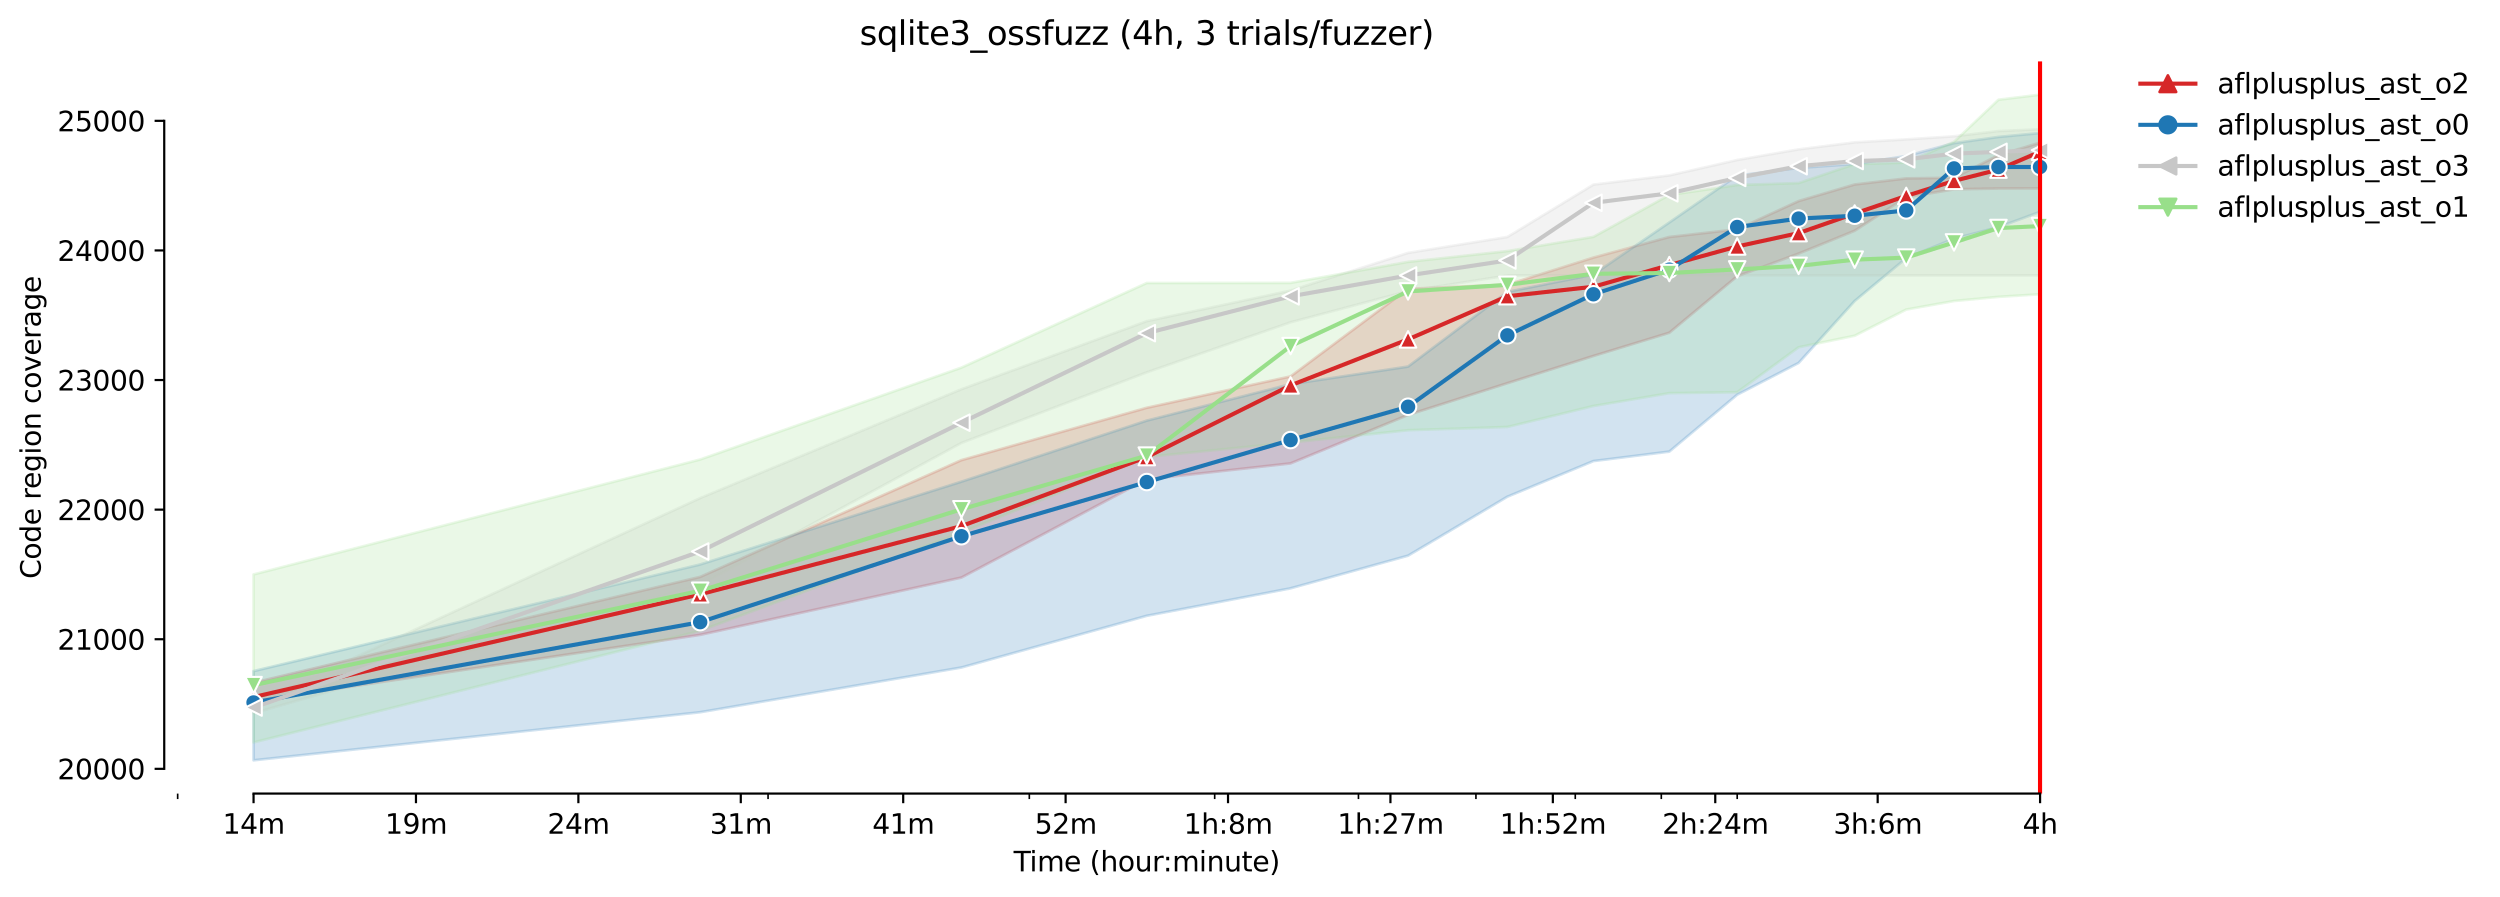 <?xml version="1.0" encoding="utf-8" standalone="no"?>
<!DOCTYPE svg PUBLIC "-//W3C//DTD SVG 1.1//EN"
  "http://www.w3.org/Graphics/SVG/1.1/DTD/svg11.dtd">
<svg height="325.986pt" version="1.1" viewBox="0 0 908.643 325.986" width="908.643pt" xmlns="http://www.w3.org/2000/svg" xmlns:xlink="http://www.w3.org/1999/xlink">
 <defs>
  <style type="text/css">*{stroke-linecap:butt;stroke-linejoin:round;}</style>
 </defs>
 <g id="figure_1">
  <g id="patch_1">
   <path d="M 0 325.986 
L 908.643 325.986 
L 908.643 0 
L 0 0 
z
" style="fill:#ffffff;"/>
  </g>
  <g id="axes_1">
   <g id="patch_2">
    <path d="M 59.691 288.43 
L 773.931 288.43 
L 773.931 22.318 
L 59.691 22.318 
z
" style="fill:#ffffff;"/>
   </g>
   <g id="PolyCollection_1">
    <defs>
     <path d="M 92.156 -77.867 
L 92.156 -71.225 
L 254.483 -95.248 
L 349.439 -116.067 
L 416.811 -151.771 
L 469.068 -157.565 
L 511.766 -175.181 
L 547.866 -186.721 
L 579.138 -196.613 
L 606.721 -205.044 
L 631.396 -225.581 
L 653.716 -233.824 
L 674.093 -242.114 
L 692.838 -254.314 
L 710.194 -257.187 
L 726.351 -257.47 
L 741.465 -257.517 
L 741.465 -274.144 
L 741.465 -274.144 
L 726.351 -269.575 
L 710.194 -261.379 
L 692.838 -261.144 
L 674.093 -258.93 
L 653.716 -252.901 
L 631.396 -242.632 
L 606.721 -239.853 
L 579.138 -232.364 
L 547.866 -222.52 
L 511.766 -221.012 
L 469.068 -189.171 
L 416.811 -177.772 
L 349.439 -158.742 
L 254.483 -116.303 
L 92.156 -77.867 
z
" id="m7fa3b49b57" style="stroke:#d62728;stroke-opacity:0.2;"/>
    </defs>
    <g clip-path="url(#pfd6c49dfb0)">
     <use style="fill:#d62728;fill-opacity:0.2;stroke:#d62728;stroke-opacity:0.2;" x="0" xlink:href="#m7fa3b49b57" y="325.986"/>
    </g>
   </g>
   <g id="PolyCollection_2">
    <defs>
     <path d="M 92.156 -82.059 
L 92.156 -49.652 
L 254.483 -67.127 
L 349.439 -83.378 
L 416.811 -102.172 
L 469.068 -112.158 
L 511.766 -124.028 
L 547.866 -145.459 
L 579.138 -158.413 
L 606.721 -161.851 
L 631.396 -182.529 
L 653.716 -194.069 
L 674.093 -216.585 
L 692.838 -232.176 
L 710.194 -239.241 
L 726.351 -243.433 
L 741.465 -248.991 
L 741.465 -277.63 
L 741.465 -277.63 
L 726.351 -276.217 
L 710.194 -273.956 
L 692.838 -269.293 
L 674.093 -266.372 
L 653.716 -264.959 
L 631.396 -262.18 
L 606.721 -245.129 
L 579.138 -226.194 
L 547.866 -219.882 
L 511.766 -192.751 
L 469.068 -186.345 
L 416.811 -173.109 
L 349.439 -150.923 
L 254.483 -120.825 
L 92.156 -82.059 
z
" id="ma83e207f0d" style="stroke:#1f77b4;stroke-opacity:0.2;"/>
    </defs>
    <g clip-path="url(#pfd6c49dfb0)">
     <use style="fill:#1f77b4;fill-opacity:0.2;stroke:#1f77b4;stroke-opacity:0.2;" x="0" xlink:href="#ma83e207f0d" y="325.986"/>
    </g>
   </g>
   <g id="PolyCollection_3">
    <defs>
     <path d="M 92.156 -70.048 
L 92.156 -66.751 
L 254.483 -113.429 
L 349.439 -165.007 
L 416.811 -190.678 
L 469.068 -208.86 
L 511.766 -220.212 
L 547.866 -225.864 
L 579.138 -225.864 
L 606.721 -225.864 
L 631.396 -225.864 
L 653.716 -225.864 
L 674.093 -225.864 
L 692.838 -225.864 
L 710.194 -225.864 
L 726.351 -225.864 
L 741.465 -225.864 
L 741.465 -278.996 
L 741.465 -278.996 
L 726.351 -278.336 
L 710.194 -276.452 
L 692.838 -275.322 
L 674.093 -274.238 
L 653.716 -271.695 
L 631.396 -267.832 
L 606.721 -262.227 
L 579.138 -258.883 
L 547.866 -239.853 
L 511.766 -234.06 
L 469.068 -220.353 
L 416.811 -209.237 
L 349.439 -184.508 
L 254.483 -144.941 
L 92.156 -70.048 
z
" id="m36d15c2637" style="stroke:#c7c7c7;stroke-opacity:0.2;"/>
    </defs>
    <g clip-path="url(#pfd6c49dfb0)">
     <use style="fill:#c7c7c7;fill-opacity:0.2;stroke:#c7c7c7;stroke-opacity:0.2;" x="0" xlink:href="#m36d15c2637" y="325.986"/>
    </g>
   </g>
   <g id="PolyCollection_4">
    <defs>
     <path d="M 92.156 -117.198 
L 92.156 -56.152 
L 254.483 -96.708 
L 349.439 -132.412 
L 416.811 -159.92 
L 469.068 -165.148 
L 511.766 -169.623 
L 547.866 -170.801 
L 579.138 -178.431 
L 606.721 -183.094 
L 631.396 -183.424 
L 653.716 -199.769 
L 674.093 -203.961 
L 692.838 -213.476 
L 710.194 -216.585 
L 726.351 -218.092 
L 741.465 -219.034 
L 741.465 -291.572 
L 741.465 -291.572 
L 726.351 -289.735 
L 710.194 -274.427 
L 692.838 -266.89 
L 674.093 -266.325 
L 653.716 -259.448 
L 631.396 -258.742 
L 606.721 -255.115 
L 579.138 -239.9 
L 547.866 -234.719 
L 511.766 -230.81 
L 469.068 -223.179 
L 416.811 -223.132 
L 349.439 -192.374 
L 254.483 -158.978 
L 92.156 -117.198 
z
" id="m05524c8431" style="stroke:#98df8a;stroke-opacity:0.2;"/>
    </defs>
    <g clip-path="url(#pfd6c49dfb0)">
     <use style="fill:#98df8a;fill-opacity:0.2;stroke:#98df8a;stroke-opacity:0.2;" x="0" xlink:href="#m05524c8431" y="325.986"/>
    </g>
   </g>
   <g id="matplotlib.axis_1">
    <g id="xtick_1">
     <g id="line2d_1">
      <defs>
       <path d="M 0 0 
L 0 3.5 
" id="mc42ac7a34d" style="stroke:#000000;stroke-width:0.8;"/>
      </defs>
      <g>
       <use style="stroke:#000000;stroke-width:0.8;" x="92.156" xlink:href="#mc42ac7a34d" y="288.43"/>
      </g>
     </g>
     <g id="text_1">
      <!-- 14m -->
      <g transform="translate(80.923 303.029)scale(0.1 -0.1)">
       <defs>
        <path d="M 794 531 
L 1825 531 
L 1825 4091 
L 703 3866 
L 703 4441 
L 1819 4666 
L 2450 4666 
L 2450 531 
L 3481 531 
L 3481 0 
L 794 0 
L 794 531 
z
" id="DejaVuSans-31" transform="scale(0.016)"/>
        <path d="M 2419 4116 
L 825 1625 
L 2419 1625 
L 2419 4116 
z
M 2253 4666 
L 3047 4666 
L 3047 1625 
L 3713 1625 
L 3713 1100 
L 3047 1100 
L 3047 0 
L 2419 0 
L 2419 1100 
L 313 1100 
L 313 1709 
L 2253 4666 
z
" id="DejaVuSans-34" transform="scale(0.016)"/>
        <path d="M 3328 2828 
Q 3544 3216 3844 3400 
Q 4144 3584 4550 3584 
Q 5097 3584 5394 3201 
Q 5691 2819 5691 2113 
L 5691 0 
L 5113 0 
L 5113 2094 
Q 5113 2597 4934 2840 
Q 4756 3084 4391 3084 
Q 3944 3084 3684 2787 
Q 3425 2491 3425 1978 
L 3425 0 
L 2847 0 
L 2847 2094 
Q 2847 2600 2669 2842 
Q 2491 3084 2119 3084 
Q 1678 3084 1418 2786 
Q 1159 2488 1159 1978 
L 1159 0 
L 581 0 
L 581 3500 
L 1159 3500 
L 1159 2956 
Q 1356 3278 1631 3431 
Q 1906 3584 2284 3584 
Q 2666 3584 2933 3390 
Q 3200 3197 3328 2828 
z
" id="DejaVuSans-6d" transform="scale(0.016)"/>
       </defs>
       <use xlink:href="#DejaVuSans-31"/>
       <use x="63.623" xlink:href="#DejaVuSans-34"/>
       <use x="127.246" xlink:href="#DejaVuSans-6d"/>
      </g>
     </g>
    </g>
    <g id="xtick_2">
     <g id="line2d_2">
      <g>
       <use style="stroke:#000000;stroke-width:0.8;" x="151.186" xlink:href="#mc42ac7a34d" y="288.43"/>
      </g>
     </g>
     <g id="text_2">
      <!-- 19m -->
      <g transform="translate(139.953 303.029)scale(0.1 -0.1)">
       <defs>
        <path d="M 703 97 
L 703 672 
Q 941 559 1184 500 
Q 1428 441 1663 441 
Q 2288 441 2617 861 
Q 2947 1281 2994 2138 
Q 2813 1869 2534 1725 
Q 2256 1581 1919 1581 
Q 1219 1581 811 2004 
Q 403 2428 403 3163 
Q 403 3881 828 4315 
Q 1253 4750 1959 4750 
Q 2769 4750 3195 4129 
Q 3622 3509 3622 2328 
Q 3622 1225 3098 567 
Q 2575 -91 1691 -91 
Q 1453 -91 1209 -44 
Q 966 3 703 97 
z
M 1959 2075 
Q 2384 2075 2632 2365 
Q 2881 2656 2881 3163 
Q 2881 3666 2632 3958 
Q 2384 4250 1959 4250 
Q 1534 4250 1286 3958 
Q 1038 3666 1038 3163 
Q 1038 2656 1286 2365 
Q 1534 2075 1959 2075 
z
" id="DejaVuSans-39" transform="scale(0.016)"/>
       </defs>
       <use xlink:href="#DejaVuSans-31"/>
       <use x="63.623" xlink:href="#DejaVuSans-39"/>
       <use x="127.246" xlink:href="#DejaVuSans-6d"/>
      </g>
     </g>
    </g>
    <g id="xtick_3">
     <g id="line2d_3">
      <g>
       <use style="stroke:#000000;stroke-width:0.8;" x="210.215" xlink:href="#mc42ac7a34d" y="288.43"/>
      </g>
     </g>
     <g id="text_3">
      <!-- 24m -->
      <g transform="translate(198.982 303.029)scale(0.1 -0.1)">
       <defs>
        <path d="M 1228 531 
L 3431 531 
L 3431 0 
L 469 0 
L 469 531 
Q 828 903 1448 1529 
Q 2069 2156 2228 2338 
Q 2531 2678 2651 2914 
Q 2772 3150 2772 3378 
Q 2772 3750 2511 3984 
Q 2250 4219 1831 4219 
Q 1534 4219 1204 4116 
Q 875 4013 500 3803 
L 500 4441 
Q 881 4594 1212 4672 
Q 1544 4750 1819 4750 
Q 2544 4750 2975 4387 
Q 3406 4025 3406 3419 
Q 3406 3131 3298 2873 
Q 3191 2616 2906 2266 
Q 2828 2175 2409 1742 
Q 1991 1309 1228 531 
z
" id="DejaVuSans-32" transform="scale(0.016)"/>
       </defs>
       <use xlink:href="#DejaVuSans-32"/>
       <use x="63.623" xlink:href="#DejaVuSans-34"/>
       <use x="127.246" xlink:href="#DejaVuSans-6d"/>
      </g>
     </g>
    </g>
    <g id="xtick_4">
     <g id="line2d_4">
      <g>
       <use style="stroke:#000000;stroke-width:0.8;" x="269.245" xlink:href="#mc42ac7a34d" y="288.43"/>
      </g>
     </g>
     <g id="text_4">
      <!-- 31m -->
      <g transform="translate(258.012 303.029)scale(0.1 -0.1)">
       <defs>
        <path d="M 2597 2516 
Q 3050 2419 3304 2112 
Q 3559 1806 3559 1356 
Q 3559 666 3084 287 
Q 2609 -91 1734 -91 
Q 1441 -91 1130 -33 
Q 819 25 488 141 
L 488 750 
Q 750 597 1062 519 
Q 1375 441 1716 441 
Q 2309 441 2620 675 
Q 2931 909 2931 1356 
Q 2931 1769 2642 2001 
Q 2353 2234 1838 2234 
L 1294 2234 
L 1294 2753 
L 1863 2753 
Q 2328 2753 2575 2939 
Q 2822 3125 2822 3475 
Q 2822 3834 2567 4026 
Q 2313 4219 1838 4219 
Q 1578 4219 1281 4162 
Q 984 4106 628 3988 
L 628 4550 
Q 988 4650 1302 4700 
Q 1616 4750 1894 4750 
Q 2613 4750 3031 4423 
Q 3450 4097 3450 3541 
Q 3450 3153 3228 2886 
Q 3006 2619 2597 2516 
z
" id="DejaVuSans-33" transform="scale(0.016)"/>
       </defs>
       <use xlink:href="#DejaVuSans-33"/>
       <use x="63.623" xlink:href="#DejaVuSans-31"/>
       <use x="127.246" xlink:href="#DejaVuSans-6d"/>
      </g>
     </g>
    </g>
    <g id="xtick_5">
     <g id="line2d_5">
      <g>
       <use style="stroke:#000000;stroke-width:0.8;" x="328.274" xlink:href="#mc42ac7a34d" y="288.43"/>
      </g>
     </g>
     <g id="text_5">
      <!-- 41m -->
      <g transform="translate(317.042 303.029)scale(0.1 -0.1)">
       <use xlink:href="#DejaVuSans-34"/>
       <use x="63.623" xlink:href="#DejaVuSans-31"/>
       <use x="127.246" xlink:href="#DejaVuSans-6d"/>
      </g>
     </g>
    </g>
    <g id="xtick_6">
     <g id="line2d_6">
      <g>
       <use style="stroke:#000000;stroke-width:0.8;" x="387.304" xlink:href="#mc42ac7a34d" y="288.43"/>
      </g>
     </g>
     <g id="text_6">
      <!-- 52m -->
      <g transform="translate(376.071 303.029)scale(0.1 -0.1)">
       <defs>
        <path d="M 691 4666 
L 3169 4666 
L 3169 4134 
L 1269 4134 
L 1269 2991 
Q 1406 3038 1543 3061 
Q 1681 3084 1819 3084 
Q 2600 3084 3056 2656 
Q 3513 2228 3513 1497 
Q 3513 744 3044 326 
Q 2575 -91 1722 -91 
Q 1428 -91 1123 -41 
Q 819 9 494 109 
L 494 744 
Q 775 591 1075 516 
Q 1375 441 1709 441 
Q 2250 441 2565 725 
Q 2881 1009 2881 1497 
Q 2881 1984 2565 2268 
Q 2250 2553 1709 2553 
Q 1456 2553 1204 2497 
Q 953 2441 691 2322 
L 691 4666 
z
" id="DejaVuSans-35" transform="scale(0.016)"/>
       </defs>
       <use xlink:href="#DejaVuSans-35"/>
       <use x="63.623" xlink:href="#DejaVuSans-32"/>
       <use x="127.246" xlink:href="#DejaVuSans-6d"/>
      </g>
     </g>
    </g>
    <g id="xtick_7">
     <g id="line2d_7">
      <g>
       <use style="stroke:#000000;stroke-width:0.8;" x="446.334" xlink:href="#mc42ac7a34d" y="288.43"/>
      </g>
     </g>
     <g id="text_7">
      <!-- 1h:8m -->
      <g transform="translate(430.248 303.029)scale(0.1 -0.1)">
       <defs>
        <path d="M 3513 2113 
L 3513 0 
L 2938 0 
L 2938 2094 
Q 2938 2591 2744 2837 
Q 2550 3084 2163 3084 
Q 1697 3084 1428 2787 
Q 1159 2491 1159 1978 
L 1159 0 
L 581 0 
L 581 4863 
L 1159 4863 
L 1159 2956 
Q 1366 3272 1645 3428 
Q 1925 3584 2291 3584 
Q 2894 3584 3203 3211 
Q 3513 2838 3513 2113 
z
" id="DejaVuSans-68" transform="scale(0.016)"/>
        <path d="M 750 794 
L 1409 794 
L 1409 0 
L 750 0 
L 750 794 
z
M 750 3309 
L 1409 3309 
L 1409 2516 
L 750 2516 
L 750 3309 
z
" id="DejaVuSans-3a" transform="scale(0.016)"/>
        <path d="M 2034 2216 
Q 1584 2216 1326 1975 
Q 1069 1734 1069 1313 
Q 1069 891 1326 650 
Q 1584 409 2034 409 
Q 2484 409 2743 651 
Q 3003 894 3003 1313 
Q 3003 1734 2745 1975 
Q 2488 2216 2034 2216 
z
M 1403 2484 
Q 997 2584 770 2862 
Q 544 3141 544 3541 
Q 544 4100 942 4425 
Q 1341 4750 2034 4750 
Q 2731 4750 3128 4425 
Q 3525 4100 3525 3541 
Q 3525 3141 3298 2862 
Q 3072 2584 2669 2484 
Q 3125 2378 3379 2068 
Q 3634 1759 3634 1313 
Q 3634 634 3220 271 
Q 2806 -91 2034 -91 
Q 1263 -91 848 271 
Q 434 634 434 1313 
Q 434 1759 690 2068 
Q 947 2378 1403 2484 
z
M 1172 3481 
Q 1172 3119 1398 2916 
Q 1625 2713 2034 2713 
Q 2441 2713 2670 2916 
Q 2900 3119 2900 3481 
Q 2900 3844 2670 4047 
Q 2441 4250 2034 4250 
Q 1625 4250 1398 4047 
Q 1172 3844 1172 3481 
z
" id="DejaVuSans-38" transform="scale(0.016)"/>
       </defs>
       <use xlink:href="#DejaVuSans-31"/>
       <use x="63.623" xlink:href="#DejaVuSans-68"/>
       <use x="127.002" xlink:href="#DejaVuSans-3a"/>
       <use x="160.693" xlink:href="#DejaVuSans-38"/>
       <use x="224.316" xlink:href="#DejaVuSans-6d"/>
      </g>
     </g>
    </g>
    <g id="xtick_8">
     <g id="line2d_8">
      <g>
       <use style="stroke:#000000;stroke-width:0.8;" x="505.363" xlink:href="#mc42ac7a34d" y="288.43"/>
      </g>
     </g>
     <g id="text_8">
      <!-- 1h:27m -->
      <g transform="translate(486.096 303.029)scale(0.1 -0.1)">
       <defs>
        <path d="M 525 4666 
L 3525 4666 
L 3525 4397 
L 1831 0 
L 1172 0 
L 2766 4134 
L 525 4134 
L 525 4666 
z
" id="DejaVuSans-37" transform="scale(0.016)"/>
       </defs>
       <use xlink:href="#DejaVuSans-31"/>
       <use x="63.623" xlink:href="#DejaVuSans-68"/>
       <use x="127.002" xlink:href="#DejaVuSans-3a"/>
       <use x="160.693" xlink:href="#DejaVuSans-32"/>
       <use x="224.316" xlink:href="#DejaVuSans-37"/>
       <use x="287.939" xlink:href="#DejaVuSans-6d"/>
      </g>
     </g>
    </g>
    <g id="xtick_9">
     <g id="line2d_9">
      <g>
       <use style="stroke:#000000;stroke-width:0.8;" x="564.393" xlink:href="#mc42ac7a34d" y="288.43"/>
      </g>
     </g>
     <g id="text_9">
      <!-- 1h:52m -->
      <g transform="translate(545.126 303.029)scale(0.1 -0.1)">
       <use xlink:href="#DejaVuSans-31"/>
       <use x="63.623" xlink:href="#DejaVuSans-68"/>
       <use x="127.002" xlink:href="#DejaVuSans-3a"/>
       <use x="160.693" xlink:href="#DejaVuSans-35"/>
       <use x="224.316" xlink:href="#DejaVuSans-32"/>
       <use x="287.939" xlink:href="#DejaVuSans-6d"/>
      </g>
     </g>
    </g>
    <g id="xtick_10">
     <g id="line2d_10">
      <g>
       <use style="stroke:#000000;stroke-width:0.8;" x="623.422" xlink:href="#mc42ac7a34d" y="288.43"/>
      </g>
     </g>
     <g id="text_10">
      <!-- 2h:24m -->
      <g transform="translate(604.155 303.029)scale(0.1 -0.1)">
       <use xlink:href="#DejaVuSans-32"/>
       <use x="63.623" xlink:href="#DejaVuSans-68"/>
       <use x="127.002" xlink:href="#DejaVuSans-3a"/>
       <use x="160.693" xlink:href="#DejaVuSans-32"/>
       <use x="224.316" xlink:href="#DejaVuSans-34"/>
       <use x="287.939" xlink:href="#DejaVuSans-6d"/>
      </g>
     </g>
    </g>
    <g id="xtick_11">
     <g id="line2d_11">
      <g>
       <use style="stroke:#000000;stroke-width:0.8;" x="682.452" xlink:href="#mc42ac7a34d" y="288.43"/>
      </g>
     </g>
     <g id="text_11">
      <!-- 3h:6m -->
      <g transform="translate(666.366 303.029)scale(0.1 -0.1)">
       <defs>
        <path d="M 2113 2584 
Q 1688 2584 1439 2293 
Q 1191 2003 1191 1497 
Q 1191 994 1439 701 
Q 1688 409 2113 409 
Q 2538 409 2786 701 
Q 3034 994 3034 1497 
Q 3034 2003 2786 2293 
Q 2538 2584 2113 2584 
z
M 3366 4563 
L 3366 3988 
Q 3128 4100 2886 4159 
Q 2644 4219 2406 4219 
Q 1781 4219 1451 3797 
Q 1122 3375 1075 2522 
Q 1259 2794 1537 2939 
Q 1816 3084 2150 3084 
Q 2853 3084 3261 2657 
Q 3669 2231 3669 1497 
Q 3669 778 3244 343 
Q 2819 -91 2113 -91 
Q 1303 -91 875 529 
Q 447 1150 447 2328 
Q 447 3434 972 4092 
Q 1497 4750 2381 4750 
Q 2619 4750 2861 4703 
Q 3103 4656 3366 4563 
z
" id="DejaVuSans-36" transform="scale(0.016)"/>
       </defs>
       <use xlink:href="#DejaVuSans-33"/>
       <use x="63.623" xlink:href="#DejaVuSans-68"/>
       <use x="127.002" xlink:href="#DejaVuSans-3a"/>
       <use x="160.693" xlink:href="#DejaVuSans-36"/>
       <use x="224.316" xlink:href="#DejaVuSans-6d"/>
      </g>
     </g>
    </g>
    <g id="xtick_12">
     <g id="line2d_12">
      <g>
       <use style="stroke:#000000;stroke-width:0.8;" x="741.481" xlink:href="#mc42ac7a34d" y="288.43"/>
      </g>
     </g>
     <g id="text_12">
      <!-- 4h -->
      <g transform="translate(735.131 303.029)scale(0.1 -0.1)">
       <use xlink:href="#DejaVuSans-34"/>
       <use x="63.623" xlink:href="#DejaVuSans-68"/>
      </g>
     </g>
    </g>
    <g id="xtick_13">
     <g id="line2d_13">
      <defs>
       <path d="M 0 0 
L 0 2 
" id="ma1c662b55f" style="stroke:#000000;stroke-width:0.6;"/>
      </defs>
      <g>
       <use style="stroke:#000000;stroke-width:0.6;" x="64.573" xlink:href="#ma1c662b55f" y="288.43"/>
      </g>
     </g>
    </g>
    <g id="xtick_14">
     <g id="line2d_14">
      <g>
       <use style="stroke:#000000;stroke-width:0.6;" x="279.158" xlink:href="#ma1c662b55f" y="288.43"/>
      </g>
     </g>
    </g>
    <g id="xtick_15">
     <g id="line2d_15">
      <g>
       <use style="stroke:#000000;stroke-width:0.6;" x="374.113" xlink:href="#ma1c662b55f" y="288.43"/>
      </g>
     </g>
    </g>
    <g id="xtick_16">
     <g id="line2d_16">
      <g>
       <use style="stroke:#000000;stroke-width:0.6;" x="441.485" xlink:href="#ma1c662b55f" y="288.43"/>
      </g>
     </g>
    </g>
    <g id="xtick_17">
     <g id="line2d_17">
      <g>
       <use style="stroke:#000000;stroke-width:0.6;" x="493.743" xlink:href="#ma1c662b55f" y="288.43"/>
      </g>
     </g>
    </g>
    <g id="xtick_18">
     <g id="line2d_18">
      <g>
       <use style="stroke:#000000;stroke-width:0.6;" x="536.44" xlink:href="#ma1c662b55f" y="288.43"/>
      </g>
     </g>
    </g>
    <g id="xtick_19">
     <g id="line2d_19">
      <g>
       <use style="stroke:#000000;stroke-width:0.6;" x="572.541" xlink:href="#ma1c662b55f" y="288.43"/>
      </g>
     </g>
    </g>
    <g id="xtick_20">
     <g id="line2d_20">
      <g>
       <use style="stroke:#000000;stroke-width:0.6;" x="603.812" xlink:href="#ma1c662b55f" y="288.43"/>
      </g>
     </g>
    </g>
    <g id="xtick_21">
     <g id="line2d_21">
      <g>
       <use style="stroke:#000000;stroke-width:0.6;" x="631.396" xlink:href="#ma1c662b55f" y="288.43"/>
      </g>
     </g>
    </g>
    <g id="text_13">
     <!-- Time (hour:minute) -->
     <g transform="translate(368.404 316.707)scale(0.1 -0.1)">
      <defs>
       <path d="M -19 4666 
L 3928 4666 
L 3928 4134 
L 2272 4134 
L 2272 0 
L 1638 0 
L 1638 4134 
L -19 4134 
L -19 4666 
z
" id="DejaVuSans-54" transform="scale(0.016)"/>
       <path d="M 603 3500 
L 1178 3500 
L 1178 0 
L 603 0 
L 603 3500 
z
M 603 4863 
L 1178 4863 
L 1178 4134 
L 603 4134 
L 603 4863 
z
" id="DejaVuSans-69" transform="scale(0.016)"/>
       <path d="M 3597 1894 
L 3597 1613 
L 953 1613 
Q 991 1019 1311 708 
Q 1631 397 2203 397 
Q 2534 397 2845 478 
Q 3156 559 3463 722 
L 3463 178 
Q 3153 47 2828 -22 
Q 2503 -91 2169 -91 
Q 1331 -91 842 396 
Q 353 884 353 1716 
Q 353 2575 817 3079 
Q 1281 3584 2069 3584 
Q 2775 3584 3186 3129 
Q 3597 2675 3597 1894 
z
M 3022 2063 
Q 3016 2534 2758 2815 
Q 2500 3097 2075 3097 
Q 1594 3097 1305 2825 
Q 1016 2553 972 2059 
L 3022 2063 
z
" id="DejaVuSans-65" transform="scale(0.016)"/>
       <path id="DejaVuSans-20" transform="scale(0.016)"/>
       <path d="M 1984 4856 
Q 1566 4138 1362 3434 
Q 1159 2731 1159 2009 
Q 1159 1288 1364 580 
Q 1569 -128 1984 -844 
L 1484 -844 
Q 1016 -109 783 600 
Q 550 1309 550 2009 
Q 550 2706 781 3412 
Q 1013 4119 1484 4856 
L 1984 4856 
z
" id="DejaVuSans-28" transform="scale(0.016)"/>
       <path d="M 1959 3097 
Q 1497 3097 1228 2736 
Q 959 2375 959 1747 
Q 959 1119 1226 758 
Q 1494 397 1959 397 
Q 2419 397 2687 759 
Q 2956 1122 2956 1747 
Q 2956 2369 2687 2733 
Q 2419 3097 1959 3097 
z
M 1959 3584 
Q 2709 3584 3137 3096 
Q 3566 2609 3566 1747 
Q 3566 888 3137 398 
Q 2709 -91 1959 -91 
Q 1206 -91 779 398 
Q 353 888 353 1747 
Q 353 2609 779 3096 
Q 1206 3584 1959 3584 
z
" id="DejaVuSans-6f" transform="scale(0.016)"/>
       <path d="M 544 1381 
L 544 3500 
L 1119 3500 
L 1119 1403 
Q 1119 906 1312 657 
Q 1506 409 1894 409 
Q 2359 409 2629 706 
Q 2900 1003 2900 1516 
L 2900 3500 
L 3475 3500 
L 3475 0 
L 2900 0 
L 2900 538 
Q 2691 219 2414 64 
Q 2138 -91 1772 -91 
Q 1169 -91 856 284 
Q 544 659 544 1381 
z
M 1991 3584 
L 1991 3584 
z
" id="DejaVuSans-75" transform="scale(0.016)"/>
       <path d="M 2631 2963 
Q 2534 3019 2420 3045 
Q 2306 3072 2169 3072 
Q 1681 3072 1420 2755 
Q 1159 2438 1159 1844 
L 1159 0 
L 581 0 
L 581 3500 
L 1159 3500 
L 1159 2956 
Q 1341 3275 1631 3429 
Q 1922 3584 2338 3584 
Q 2397 3584 2469 3576 
Q 2541 3569 2628 3553 
L 2631 2963 
z
" id="DejaVuSans-72" transform="scale(0.016)"/>
       <path d="M 3513 2113 
L 3513 0 
L 2938 0 
L 2938 2094 
Q 2938 2591 2744 2837 
Q 2550 3084 2163 3084 
Q 1697 3084 1428 2787 
Q 1159 2491 1159 1978 
L 1159 0 
L 581 0 
L 581 3500 
L 1159 3500 
L 1159 2956 
Q 1366 3272 1645 3428 
Q 1925 3584 2291 3584 
Q 2894 3584 3203 3211 
Q 3513 2838 3513 2113 
z
" id="DejaVuSans-6e" transform="scale(0.016)"/>
       <path d="M 1172 4494 
L 1172 3500 
L 2356 3500 
L 2356 3053 
L 1172 3053 
L 1172 1153 
Q 1172 725 1289 603 
Q 1406 481 1766 481 
L 2356 481 
L 2356 0 
L 1766 0 
Q 1100 0 847 248 
Q 594 497 594 1153 
L 594 3053 
L 172 3053 
L 172 3500 
L 594 3500 
L 594 4494 
L 1172 4494 
z
" id="DejaVuSans-74" transform="scale(0.016)"/>
       <path d="M 513 4856 
L 1013 4856 
Q 1481 4119 1714 3412 
Q 1947 2706 1947 2009 
Q 1947 1309 1714 600 
Q 1481 -109 1013 -844 
L 513 -844 
Q 928 -128 1133 580 
Q 1338 1288 1338 2009 
Q 1338 2731 1133 3434 
Q 928 4138 513 4856 
z
" id="DejaVuSans-29" transform="scale(0.016)"/>
      </defs>
      <use xlink:href="#DejaVuSans-54"/>
      <use x="57.959" xlink:href="#DejaVuSans-69"/>
      <use x="85.742" xlink:href="#DejaVuSans-6d"/>
      <use x="183.154" xlink:href="#DejaVuSans-65"/>
      <use x="244.678" xlink:href="#DejaVuSans-20"/>
      <use x="276.465" xlink:href="#DejaVuSans-28"/>
      <use x="315.479" xlink:href="#DejaVuSans-68"/>
      <use x="378.857" xlink:href="#DejaVuSans-6f"/>
      <use x="440.039" xlink:href="#DejaVuSans-75"/>
      <use x="503.418" xlink:href="#DejaVuSans-72"/>
      <use x="542.781" xlink:href="#DejaVuSans-3a"/>
      <use x="576.473" xlink:href="#DejaVuSans-6d"/>
      <use x="673.885" xlink:href="#DejaVuSans-69"/>
      <use x="701.668" xlink:href="#DejaVuSans-6e"/>
      <use x="765.047" xlink:href="#DejaVuSans-75"/>
      <use x="828.426" xlink:href="#DejaVuSans-74"/>
      <use x="867.635" xlink:href="#DejaVuSans-65"/>
      <use x="929.158" xlink:href="#DejaVuSans-29"/>
     </g>
    </g>
   </g>
   <g id="matplotlib.axis_2">
    <g id="ytick_1">
     <g id="line2d_22">
      <defs>
       <path d="M 0 0 
L -3.5 0 
" id="ma298eef114" style="stroke:#000000;stroke-width:0.8;"/>
      </defs>
      <g>
       <use style="stroke:#000000;stroke-width:0.8;" x="59.691" xlink:href="#ma298eef114" y="279.443"/>
      </g>
     </g>
     <g id="text_14">
      <!-- 20000 -->
      <g transform="translate(20.878 283.242)scale(0.1 -0.1)">
       <defs>
        <path d="M 2034 4250 
Q 1547 4250 1301 3770 
Q 1056 3291 1056 2328 
Q 1056 1369 1301 889 
Q 1547 409 2034 409 
Q 2525 409 2770 889 
Q 3016 1369 3016 2328 
Q 3016 3291 2770 3770 
Q 2525 4250 2034 4250 
z
M 2034 4750 
Q 2819 4750 3233 4129 
Q 3647 3509 3647 2328 
Q 3647 1150 3233 529 
Q 2819 -91 2034 -91 
Q 1250 -91 836 529 
Q 422 1150 422 2328 
Q 422 3509 836 4129 
Q 1250 4750 2034 4750 
z
" id="DejaVuSans-30" transform="scale(0.016)"/>
       </defs>
       <use xlink:href="#DejaVuSans-32"/>
       <use x="63.623" xlink:href="#DejaVuSans-30"/>
       <use x="127.246" xlink:href="#DejaVuSans-30"/>
       <use x="190.869" xlink:href="#DejaVuSans-30"/>
       <use x="254.492" xlink:href="#DejaVuSans-30"/>
      </g>
     </g>
    </g>
    <g id="ytick_2">
     <g id="line2d_23">
      <g>
       <use style="stroke:#000000;stroke-width:0.8;" x="59.691" xlink:href="#ma298eef114" y="232.34"/>
      </g>
     </g>
     <g id="text_15">
      <!-- 21000 -->
      <g transform="translate(20.878 236.139)scale(0.1 -0.1)">
       <use xlink:href="#DejaVuSans-32"/>
       <use x="63.623" xlink:href="#DejaVuSans-31"/>
       <use x="127.246" xlink:href="#DejaVuSans-30"/>
       <use x="190.869" xlink:href="#DejaVuSans-30"/>
       <use x="254.492" xlink:href="#DejaVuSans-30"/>
      </g>
     </g>
    </g>
    <g id="ytick_3">
     <g id="line2d_24">
      <g>
       <use style="stroke:#000000;stroke-width:0.8;" x="59.691" xlink:href="#ma298eef114" y="185.237"/>
      </g>
     </g>
     <g id="text_16">
      <!-- 22000 -->
      <g transform="translate(20.878 189.037)scale(0.1 -0.1)">
       <use xlink:href="#DejaVuSans-32"/>
       <use x="63.623" xlink:href="#DejaVuSans-32"/>
       <use x="127.246" xlink:href="#DejaVuSans-30"/>
       <use x="190.869" xlink:href="#DejaVuSans-30"/>
       <use x="254.492" xlink:href="#DejaVuSans-30"/>
      </g>
     </g>
    </g>
    <g id="ytick_4">
     <g id="line2d_25">
      <g>
       <use style="stroke:#000000;stroke-width:0.8;" x="59.691" xlink:href="#ma298eef114" y="138.134"/>
      </g>
     </g>
     <g id="text_17">
      <!-- 23000 -->
      <g transform="translate(20.878 141.934)scale(0.1 -0.1)">
       <use xlink:href="#DejaVuSans-32"/>
       <use x="63.623" xlink:href="#DejaVuSans-33"/>
       <use x="127.246" xlink:href="#DejaVuSans-30"/>
       <use x="190.869" xlink:href="#DejaVuSans-30"/>
       <use x="254.492" xlink:href="#DejaVuSans-30"/>
      </g>
     </g>
    </g>
    <g id="ytick_5">
     <g id="line2d_26">
      <g>
       <use style="stroke:#000000;stroke-width:0.8;" x="59.691" xlink:href="#ma298eef114" y="91.032"/>
      </g>
     </g>
     <g id="text_18">
      <!-- 24000 -->
      <g transform="translate(20.878 94.831)scale(0.1 -0.1)">
       <use xlink:href="#DejaVuSans-32"/>
       <use x="63.623" xlink:href="#DejaVuSans-34"/>
       <use x="127.246" xlink:href="#DejaVuSans-30"/>
       <use x="190.869" xlink:href="#DejaVuSans-30"/>
       <use x="254.492" xlink:href="#DejaVuSans-30"/>
      </g>
     </g>
    </g>
    <g id="ytick_6">
     <g id="line2d_27">
      <g>
       <use style="stroke:#000000;stroke-width:0.8;" x="59.691" xlink:href="#ma298eef114" y="43.929"/>
      </g>
     </g>
     <g id="text_19">
      <!-- 25000 -->
      <g transform="translate(20.878 47.728)scale(0.1 -0.1)">
       <use xlink:href="#DejaVuSans-32"/>
       <use x="63.623" xlink:href="#DejaVuSans-35"/>
       <use x="127.246" xlink:href="#DejaVuSans-30"/>
       <use x="190.869" xlink:href="#DejaVuSans-30"/>
       <use x="254.492" xlink:href="#DejaVuSans-30"/>
      </g>
     </g>
    </g>
    <g id="text_20">
     <!-- Code region coverage -->
     <g transform="translate(14.798 210.38)rotate(-90)scale(0.1 -0.1)">
      <defs>
       <path d="M 4122 4306 
L 4122 3641 
Q 3803 3938 3442 4084 
Q 3081 4231 2675 4231 
Q 1875 4231 1450 3742 
Q 1025 3253 1025 2328 
Q 1025 1406 1450 917 
Q 1875 428 2675 428 
Q 3081 428 3442 575 
Q 3803 722 4122 1019 
L 4122 359 
Q 3791 134 3420 21 
Q 3050 -91 2638 -91 
Q 1578 -91 968 557 
Q 359 1206 359 2328 
Q 359 3453 968 4101 
Q 1578 4750 2638 4750 
Q 3056 4750 3426 4639 
Q 3797 4528 4122 4306 
z
" id="DejaVuSans-43" transform="scale(0.016)"/>
       <path d="M 2906 2969 
L 2906 4863 
L 3481 4863 
L 3481 0 
L 2906 0 
L 2906 525 
Q 2725 213 2448 61 
Q 2172 -91 1784 -91 
Q 1150 -91 751 415 
Q 353 922 353 1747 
Q 353 2572 751 3078 
Q 1150 3584 1784 3584 
Q 2172 3584 2448 3432 
Q 2725 3281 2906 2969 
z
M 947 1747 
Q 947 1113 1208 752 
Q 1469 391 1925 391 
Q 2381 391 2643 752 
Q 2906 1113 2906 1747 
Q 2906 2381 2643 2742 
Q 2381 3103 1925 3103 
Q 1469 3103 1208 2742 
Q 947 2381 947 1747 
z
" id="DejaVuSans-64" transform="scale(0.016)"/>
       <path d="M 2906 1791 
Q 2906 2416 2648 2759 
Q 2391 3103 1925 3103 
Q 1463 3103 1205 2759 
Q 947 2416 947 1791 
Q 947 1169 1205 825 
Q 1463 481 1925 481 
Q 2391 481 2648 825 
Q 2906 1169 2906 1791 
z
M 3481 434 
Q 3481 -459 3084 -895 
Q 2688 -1331 1869 -1331 
Q 1566 -1331 1297 -1286 
Q 1028 -1241 775 -1147 
L 775 -588 
Q 1028 -725 1275 -790 
Q 1522 -856 1778 -856 
Q 2344 -856 2625 -561 
Q 2906 -266 2906 331 
L 2906 616 
Q 2728 306 2450 153 
Q 2172 0 1784 0 
Q 1141 0 747 490 
Q 353 981 353 1791 
Q 353 2603 747 3093 
Q 1141 3584 1784 3584 
Q 2172 3584 2450 3431 
Q 2728 3278 2906 2969 
L 2906 3500 
L 3481 3500 
L 3481 434 
z
" id="DejaVuSans-67" transform="scale(0.016)"/>
       <path d="M 3122 3366 
L 3122 2828 
Q 2878 2963 2633 3030 
Q 2388 3097 2138 3097 
Q 1578 3097 1268 2742 
Q 959 2388 959 1747 
Q 959 1106 1268 751 
Q 1578 397 2138 397 
Q 2388 397 2633 464 
Q 2878 531 3122 666 
L 3122 134 
Q 2881 22 2623 -34 
Q 2366 -91 2075 -91 
Q 1284 -91 818 406 
Q 353 903 353 1747 
Q 353 2603 823 3093 
Q 1294 3584 2113 3584 
Q 2378 3584 2631 3529 
Q 2884 3475 3122 3366 
z
" id="DejaVuSans-63" transform="scale(0.016)"/>
       <path d="M 191 3500 
L 800 3500 
L 1894 563 
L 2988 3500 
L 3597 3500 
L 2284 0 
L 1503 0 
L 191 3500 
z
" id="DejaVuSans-76" transform="scale(0.016)"/>
       <path d="M 2194 1759 
Q 1497 1759 1228 1600 
Q 959 1441 959 1056 
Q 959 750 1161 570 
Q 1363 391 1709 391 
Q 2188 391 2477 730 
Q 2766 1069 2766 1631 
L 2766 1759 
L 2194 1759 
z
M 3341 1997 
L 3341 0 
L 2766 0 
L 2766 531 
Q 2569 213 2275 61 
Q 1981 -91 1556 -91 
Q 1019 -91 701 211 
Q 384 513 384 1019 
Q 384 1609 779 1909 
Q 1175 2209 1959 2209 
L 2766 2209 
L 2766 2266 
Q 2766 2663 2505 2880 
Q 2244 3097 1772 3097 
Q 1472 3097 1187 3025 
Q 903 2953 641 2809 
L 641 3341 
Q 956 3463 1253 3523 
Q 1550 3584 1831 3584 
Q 2591 3584 2966 3190 
Q 3341 2797 3341 1997 
z
" id="DejaVuSans-61" transform="scale(0.016)"/>
      </defs>
      <use xlink:href="#DejaVuSans-43"/>
      <use x="69.824" xlink:href="#DejaVuSans-6f"/>
      <use x="131.006" xlink:href="#DejaVuSans-64"/>
      <use x="194.482" xlink:href="#DejaVuSans-65"/>
      <use x="256.006" xlink:href="#DejaVuSans-20"/>
      <use x="287.793" xlink:href="#DejaVuSans-72"/>
      <use x="326.656" xlink:href="#DejaVuSans-65"/>
      <use x="388.18" xlink:href="#DejaVuSans-67"/>
      <use x="451.656" xlink:href="#DejaVuSans-69"/>
      <use x="479.439" xlink:href="#DejaVuSans-6f"/>
      <use x="540.621" xlink:href="#DejaVuSans-6e"/>
      <use x="604" xlink:href="#DejaVuSans-20"/>
      <use x="635.787" xlink:href="#DejaVuSans-63"/>
      <use x="690.768" xlink:href="#DejaVuSans-6f"/>
      <use x="751.949" xlink:href="#DejaVuSans-76"/>
      <use x="811.129" xlink:href="#DejaVuSans-65"/>
      <use x="872.652" xlink:href="#DejaVuSans-72"/>
      <use x="913.766" xlink:href="#DejaVuSans-61"/>
      <use x="975.045" xlink:href="#DejaVuSans-67"/>
      <use x="1038.521" xlink:href="#DejaVuSans-65"/>
     </g>
    </g>
   </g>
   <g id="line2d_28">
    <path clip-path="url(#pfd6c49dfb0)" d="M 92.156 253.348 
L 254.483 215.995 
L 349.439 191.219 
L 416.811 166.114 
L 469.068 140.066 
L 511.766 123.344 
L 547.866 107.659 
L 579.138 104.22 
L 606.721 96.354 
L 631.396 89.572 
L 653.716 84.72 
L 674.093 77.607 
L 692.838 71.201 
L 710.194 65.737 
L 726.351 61.64 
L 741.465 55.139 
" style="fill:none;stroke:#d62728;stroke-linecap:square;stroke-width:1.5;"/>
    <defs>
     <path d="M 0 -3 
L -3 3 
L 3 3 
z
" id="m5ff8870235" style="stroke:#ffffff;stroke-linejoin:miter;stroke-width:0.75;"/>
    </defs>
    <g clip-path="url(#pfd6c49dfb0)">
     <use style="fill:#d62728;stroke:#ffffff;stroke-linejoin:miter;stroke-width:0.75;" x="92.156" xlink:href="#m5ff8870235" y="253.348"/>
     <use style="fill:#d62728;stroke:#ffffff;stroke-linejoin:miter;stroke-width:0.75;" x="254.483" xlink:href="#m5ff8870235" y="215.995"/>
     <use style="fill:#d62728;stroke:#ffffff;stroke-linejoin:miter;stroke-width:0.75;" x="349.439" xlink:href="#m5ff8870235" y="191.219"/>
     <use style="fill:#d62728;stroke:#ffffff;stroke-linejoin:miter;stroke-width:0.75;" x="416.811" xlink:href="#m5ff8870235" y="166.114"/>
     <use style="fill:#d62728;stroke:#ffffff;stroke-linejoin:miter;stroke-width:0.75;" x="469.068" xlink:href="#m5ff8870235" y="140.066"/>
     <use style="fill:#d62728;stroke:#ffffff;stroke-linejoin:miter;stroke-width:0.75;" x="511.766" xlink:href="#m5ff8870235" y="123.344"/>
     <use style="fill:#d62728;stroke:#ffffff;stroke-linejoin:miter;stroke-width:0.75;" x="547.866" xlink:href="#m5ff8870235" y="107.659"/>
     <use style="fill:#d62728;stroke:#ffffff;stroke-linejoin:miter;stroke-width:0.75;" x="579.138" xlink:href="#m5ff8870235" y="104.22"/>
     <use style="fill:#d62728;stroke:#ffffff;stroke-linejoin:miter;stroke-width:0.75;" x="606.721" xlink:href="#m5ff8870235" y="96.354"/>
     <use style="fill:#d62728;stroke:#ffffff;stroke-linejoin:miter;stroke-width:0.75;" x="631.396" xlink:href="#m5ff8870235" y="89.572"/>
     <use style="fill:#d62728;stroke:#ffffff;stroke-linejoin:miter;stroke-width:0.75;" x="653.716" xlink:href="#m5ff8870235" y="84.72"/>
     <use style="fill:#d62728;stroke:#ffffff;stroke-linejoin:miter;stroke-width:0.75;" x="674.093" xlink:href="#m5ff8870235" y="77.607"/>
     <use style="fill:#d62728;stroke:#ffffff;stroke-linejoin:miter;stroke-width:0.75;" x="692.838" xlink:href="#m5ff8870235" y="71.201"/>
     <use style="fill:#d62728;stroke:#ffffff;stroke-linejoin:miter;stroke-width:0.75;" x="710.194" xlink:href="#m5ff8870235" y="65.737"/>
     <use style="fill:#d62728;stroke:#ffffff;stroke-linejoin:miter;stroke-width:0.75;" x="726.351" xlink:href="#m5ff8870235" y="61.64"/>
     <use style="fill:#d62728;stroke:#ffffff;stroke-linejoin:miter;stroke-width:0.75;" x="741.465" xlink:href="#m5ff8870235" y="55.139"/>
    </g>
   </g>
   <g id="line2d_29">
    <path clip-path="url(#pfd6c49dfb0)" d="M 92.156 255.326 
L 254.483 226.123 
L 349.439 194.893 
L 416.811 175.204 
L 469.068 159.943 
L 511.766 147.838 
L 547.866 121.884 
L 579.138 106.952 
L 606.721 98.003 
L 631.396 82.506 
L 653.716 79.444 
L 674.093 78.408 
L 692.838 76.477 
L 710.194 61.216 
L 726.351 60.697 
L 741.465 60.697 
" style="fill:none;stroke:#1f77b4;stroke-linecap:square;stroke-width:1.5;"/>
    <defs>
     <path d="M 0 3 
C 0.796 3 1.559 2.684 2.121 2.121 
C 2.684 1.559 3 0.796 3 0 
C 3 -0.796 2.684 -1.559 2.121 -2.121 
C 1.559 -2.684 0.796 -3 0 -3 
C -0.796 -3 -1.559 -2.684 -2.121 -2.121 
C -2.684 -1.559 -3 -0.796 -3 0 
C -3 0.796 -2.684 1.559 -2.121 2.121 
C -1.559 2.684 -0.796 3 0 3 
z
" id="me3f6c3a2ac" style="stroke:#ffffff;stroke-width:0.75;"/>
    </defs>
    <g clip-path="url(#pfd6c49dfb0)">
     <use style="fill:#1f77b4;stroke:#ffffff;stroke-width:0.75;" x="92.156" xlink:href="#me3f6c3a2ac" y="255.326"/>
     <use style="fill:#1f77b4;stroke:#ffffff;stroke-width:0.75;" x="254.483" xlink:href="#me3f6c3a2ac" y="226.123"/>
     <use style="fill:#1f77b4;stroke:#ffffff;stroke-width:0.75;" x="349.439" xlink:href="#me3f6c3a2ac" y="194.893"/>
     <use style="fill:#1f77b4;stroke:#ffffff;stroke-width:0.75;" x="416.811" xlink:href="#me3f6c3a2ac" y="175.204"/>
     <use style="fill:#1f77b4;stroke:#ffffff;stroke-width:0.75;" x="469.068" xlink:href="#me3f6c3a2ac" y="159.943"/>
     <use style="fill:#1f77b4;stroke:#ffffff;stroke-width:0.75;" x="511.766" xlink:href="#me3f6c3a2ac" y="147.838"/>
     <use style="fill:#1f77b4;stroke:#ffffff;stroke-width:0.75;" x="547.866" xlink:href="#me3f6c3a2ac" y="121.884"/>
     <use style="fill:#1f77b4;stroke:#ffffff;stroke-width:0.75;" x="579.138" xlink:href="#me3f6c3a2ac" y="106.952"/>
     <use style="fill:#1f77b4;stroke:#ffffff;stroke-width:0.75;" x="606.721" xlink:href="#me3f6c3a2ac" y="98.003"/>
     <use style="fill:#1f77b4;stroke:#ffffff;stroke-width:0.75;" x="631.396" xlink:href="#me3f6c3a2ac" y="82.506"/>
     <use style="fill:#1f77b4;stroke:#ffffff;stroke-width:0.75;" x="653.716" xlink:href="#me3f6c3a2ac" y="79.444"/>
     <use style="fill:#1f77b4;stroke:#ffffff;stroke-width:0.75;" x="674.093" xlink:href="#me3f6c3a2ac" y="78.408"/>
     <use style="fill:#1f77b4;stroke:#ffffff;stroke-width:0.75;" x="692.838" xlink:href="#me3f6c3a2ac" y="76.477"/>
     <use style="fill:#1f77b4;stroke:#ffffff;stroke-width:0.75;" x="710.194" xlink:href="#me3f6c3a2ac" y="61.216"/>
     <use style="fill:#1f77b4;stroke:#ffffff;stroke-width:0.75;" x="726.351" xlink:href="#me3f6c3a2ac" y="60.697"/>
     <use style="fill:#1f77b4;stroke:#ffffff;stroke-width:0.75;" x="741.465" xlink:href="#me3f6c3a2ac" y="60.697"/>
    </g>
   </g>
   <g id="line2d_30">
    <path clip-path="url(#pfd6c49dfb0)" d="M 92.156 257.163 
L 254.483 200.452 
L 349.439 153.631 
L 416.811 121.083 
L 469.068 107.706 
L 511.766 100.123 
L 547.866 94.659 
L 579.138 73.698 
L 606.721 70.259 
L 631.396 64.654 
L 653.716 60.415 
L 674.093 58.531 
L 692.838 57.918 
L 710.194 55.846 
L 726.351 55.186 
L 741.465 54.574 
" style="fill:none;stroke:#c7c7c7;stroke-linecap:square;stroke-width:1.5;"/>
    <defs>
     <path d="M -3 -0 
L 3 3 
L 3 -3 
z
" id="mace22ed386" style="stroke:#ffffff;stroke-linejoin:miter;stroke-width:0.75;"/>
    </defs>
    <g clip-path="url(#pfd6c49dfb0)">
     <use style="fill:#c7c7c7;stroke:#ffffff;stroke-linejoin:miter;stroke-width:0.75;" x="92.156" xlink:href="#mace22ed386" y="257.163"/>
     <use style="fill:#c7c7c7;stroke:#ffffff;stroke-linejoin:miter;stroke-width:0.75;" x="254.483" xlink:href="#mace22ed386" y="200.452"/>
     <use style="fill:#c7c7c7;stroke:#ffffff;stroke-linejoin:miter;stroke-width:0.75;" x="349.439" xlink:href="#mace22ed386" y="153.631"/>
     <use style="fill:#c7c7c7;stroke:#ffffff;stroke-linejoin:miter;stroke-width:0.75;" x="416.811" xlink:href="#mace22ed386" y="121.083"/>
     <use style="fill:#c7c7c7;stroke:#ffffff;stroke-linejoin:miter;stroke-width:0.75;" x="469.068" xlink:href="#mace22ed386" y="107.706"/>
     <use style="fill:#c7c7c7;stroke:#ffffff;stroke-linejoin:miter;stroke-width:0.75;" x="511.766" xlink:href="#mace22ed386" y="100.123"/>
     <use style="fill:#c7c7c7;stroke:#ffffff;stroke-linejoin:miter;stroke-width:0.75;" x="547.866" xlink:href="#mace22ed386" y="94.659"/>
     <use style="fill:#c7c7c7;stroke:#ffffff;stroke-linejoin:miter;stroke-width:0.75;" x="579.138" xlink:href="#mace22ed386" y="73.698"/>
     <use style="fill:#c7c7c7;stroke:#ffffff;stroke-linejoin:miter;stroke-width:0.75;" x="606.721" xlink:href="#mace22ed386" y="70.259"/>
     <use style="fill:#c7c7c7;stroke:#ffffff;stroke-linejoin:miter;stroke-width:0.75;" x="631.396" xlink:href="#mace22ed386" y="64.654"/>
     <use style="fill:#c7c7c7;stroke:#ffffff;stroke-linejoin:miter;stroke-width:0.75;" x="653.716" xlink:href="#mace22ed386" y="60.415"/>
     <use style="fill:#c7c7c7;stroke:#ffffff;stroke-linejoin:miter;stroke-width:0.75;" x="674.093" xlink:href="#mace22ed386" y="58.531"/>
     <use style="fill:#c7c7c7;stroke:#ffffff;stroke-linejoin:miter;stroke-width:0.75;" x="692.838" xlink:href="#mace22ed386" y="57.918"/>
     <use style="fill:#c7c7c7;stroke:#ffffff;stroke-linejoin:miter;stroke-width:0.75;" x="710.194" xlink:href="#mace22ed386" y="55.846"/>
     <use style="fill:#c7c7c7;stroke:#ffffff;stroke-linejoin:miter;stroke-width:0.75;" x="726.351" xlink:href="#mace22ed386" y="55.186"/>
     <use style="fill:#c7c7c7;stroke:#ffffff;stroke-linejoin:miter;stroke-width:0.75;" x="741.465" xlink:href="#mace22ed386" y="54.574"/>
    </g>
   </g>
   <g id="line2d_31">
    <path clip-path="url(#pfd6c49dfb0)" d="M 92.156 249.014 
L 254.483 214.724 
L 349.439 185.096 
L 416.811 165.595 
L 469.068 125.794 
L 511.766 105.916 
L 547.866 103.514 
L 579.138 99.51 
L 606.721 99.228 
L 631.396 97.909 
L 653.716 96.637 
L 674.093 94.376 
L 692.838 93.622 
L 710.194 88.111 
L 726.351 82.883 
L 741.465 82.176 
" style="fill:none;stroke:#98df8a;stroke-linecap:square;stroke-width:1.5;"/>
    <defs>
     <path d="M -0 3 
L 3 -3 
L -3 -3 
z
" id="m48f19d6e77" style="stroke:#ffffff;stroke-linejoin:miter;stroke-width:0.75;"/>
    </defs>
    <g clip-path="url(#pfd6c49dfb0)">
     <use style="fill:#98df8a;stroke:#ffffff;stroke-linejoin:miter;stroke-width:0.75;" x="92.156" xlink:href="#m48f19d6e77" y="249.014"/>
     <use style="fill:#98df8a;stroke:#ffffff;stroke-linejoin:miter;stroke-width:0.75;" x="254.483" xlink:href="#m48f19d6e77" y="214.724"/>
     <use style="fill:#98df8a;stroke:#ffffff;stroke-linejoin:miter;stroke-width:0.75;" x="349.439" xlink:href="#m48f19d6e77" y="185.096"/>
     <use style="fill:#98df8a;stroke:#ffffff;stroke-linejoin:miter;stroke-width:0.75;" x="416.811" xlink:href="#m48f19d6e77" y="165.595"/>
     <use style="fill:#98df8a;stroke:#ffffff;stroke-linejoin:miter;stroke-width:0.75;" x="469.068" xlink:href="#m48f19d6e77" y="125.794"/>
     <use style="fill:#98df8a;stroke:#ffffff;stroke-linejoin:miter;stroke-width:0.75;" x="511.766" xlink:href="#m48f19d6e77" y="105.916"/>
     <use style="fill:#98df8a;stroke:#ffffff;stroke-linejoin:miter;stroke-width:0.75;" x="547.866" xlink:href="#m48f19d6e77" y="103.514"/>
     <use style="fill:#98df8a;stroke:#ffffff;stroke-linejoin:miter;stroke-width:0.75;" x="579.138" xlink:href="#m48f19d6e77" y="99.51"/>
     <use style="fill:#98df8a;stroke:#ffffff;stroke-linejoin:miter;stroke-width:0.75;" x="606.721" xlink:href="#m48f19d6e77" y="99.228"/>
     <use style="fill:#98df8a;stroke:#ffffff;stroke-linejoin:miter;stroke-width:0.75;" x="631.396" xlink:href="#m48f19d6e77" y="97.909"/>
     <use style="fill:#98df8a;stroke:#ffffff;stroke-linejoin:miter;stroke-width:0.75;" x="653.716" xlink:href="#m48f19d6e77" y="96.637"/>
     <use style="fill:#98df8a;stroke:#ffffff;stroke-linejoin:miter;stroke-width:0.75;" x="674.093" xlink:href="#m48f19d6e77" y="94.376"/>
     <use style="fill:#98df8a;stroke:#ffffff;stroke-linejoin:miter;stroke-width:0.75;" x="692.838" xlink:href="#m48f19d6e77" y="93.622"/>
     <use style="fill:#98df8a;stroke:#ffffff;stroke-linejoin:miter;stroke-width:0.75;" x="710.194" xlink:href="#m48f19d6e77" y="88.111"/>
     <use style="fill:#98df8a;stroke:#ffffff;stroke-linejoin:miter;stroke-width:0.75;" x="726.351" xlink:href="#m48f19d6e77" y="82.883"/>
     <use style="fill:#98df8a;stroke:#ffffff;stroke-linejoin:miter;stroke-width:0.75;" x="741.465" xlink:href="#m48f19d6e77" y="82.176"/>
    </g>
   </g>
   <g id="line2d_32"/>
   <g id="line2d_33"/>
   <g id="line2d_34"/>
   <g id="line2d_35"/>
   <g id="line2d_36">
    <path clip-path="url(#pfd6c49dfb0)" d="M 741.465 288.43 
L 741.465 22.318 
" style="fill:none;stroke:#ff0000;stroke-linecap:square;stroke-width:1.5;"/>
   </g>
   <g id="patch_3">
    <path d="M 59.691 279.443 
L 59.691 43.929 
" style="fill:none;stroke:#000000;stroke-linecap:square;stroke-linejoin:miter;stroke-width:0.8;"/>
   </g>
   <g id="patch_4">
    <path d="M 92.156 288.43 
L 741.481 288.43 
" style="fill:none;stroke:#000000;stroke-linecap:square;stroke-linejoin:miter;stroke-width:0.8;"/>
   </g>
   <g id="text_21">
    <!-- sqlite3_ossfuzz (4h, 3 trials/fuzzer) -->
    <g transform="translate(312.451 16.318)scale(0.12 -0.12)">
     <defs>
      <path d="M 2834 3397 
L 2834 2853 
Q 2591 2978 2328 3040 
Q 2066 3103 1784 3103 
Q 1356 3103 1142 2972 
Q 928 2841 928 2578 
Q 928 2378 1081 2264 
Q 1234 2150 1697 2047 
L 1894 2003 
Q 2506 1872 2764 1633 
Q 3022 1394 3022 966 
Q 3022 478 2636 193 
Q 2250 -91 1575 -91 
Q 1294 -91 989 -36 
Q 684 19 347 128 
L 347 722 
Q 666 556 975 473 
Q 1284 391 1588 391 
Q 1994 391 2212 530 
Q 2431 669 2431 922 
Q 2431 1156 2273 1281 
Q 2116 1406 1581 1522 
L 1381 1569 
Q 847 1681 609 1914 
Q 372 2147 372 2553 
Q 372 3047 722 3315 
Q 1072 3584 1716 3584 
Q 2034 3584 2315 3537 
Q 2597 3491 2834 3397 
z
" id="DejaVuSans-73" transform="scale(0.016)"/>
      <path d="M 947 1747 
Q 947 1113 1208 752 
Q 1469 391 1925 391 
Q 2381 391 2643 752 
Q 2906 1113 2906 1747 
Q 2906 2381 2643 2742 
Q 2381 3103 1925 3103 
Q 1469 3103 1208 2742 
Q 947 2381 947 1747 
z
M 2906 525 
Q 2725 213 2448 61 
Q 2172 -91 1784 -91 
Q 1150 -91 751 415 
Q 353 922 353 1747 
Q 353 2572 751 3078 
Q 1150 3584 1784 3584 
Q 2172 3584 2448 3432 
Q 2725 3281 2906 2969 
L 2906 3500 
L 3481 3500 
L 3481 -1331 
L 2906 -1331 
L 2906 525 
z
" id="DejaVuSans-71" transform="scale(0.016)"/>
      <path d="M 603 4863 
L 1178 4863 
L 1178 0 
L 603 0 
L 603 4863 
z
" id="DejaVuSans-6c" transform="scale(0.016)"/>
      <path d="M 3263 -1063 
L 3263 -1509 
L -63 -1509 
L -63 -1063 
L 3263 -1063 
z
" id="DejaVuSans-5f" transform="scale(0.016)"/>
      <path d="M 2375 4863 
L 2375 4384 
L 1825 4384 
Q 1516 4384 1395 4259 
Q 1275 4134 1275 3809 
L 1275 3500 
L 2222 3500 
L 2222 3053 
L 1275 3053 
L 1275 0 
L 697 0 
L 697 3053 
L 147 3053 
L 147 3500 
L 697 3500 
L 697 3744 
Q 697 4328 969 4595 
Q 1241 4863 1831 4863 
L 2375 4863 
z
" id="DejaVuSans-66" transform="scale(0.016)"/>
      <path d="M 353 3500 
L 3084 3500 
L 3084 2975 
L 922 459 
L 3084 459 
L 3084 0 
L 275 0 
L 275 525 
L 2438 3041 
L 353 3041 
L 353 3500 
z
" id="DejaVuSans-7a" transform="scale(0.016)"/>
      <path d="M 750 794 
L 1409 794 
L 1409 256 
L 897 -744 
L 494 -744 
L 750 256 
L 750 794 
z
" id="DejaVuSans-2c" transform="scale(0.016)"/>
      <path d="M 1625 4666 
L 2156 4666 
L 531 -594 
L 0 -594 
L 1625 4666 
z
" id="DejaVuSans-2f" transform="scale(0.016)"/>
     </defs>
     <use xlink:href="#DejaVuSans-73"/>
     <use x="52.1" xlink:href="#DejaVuSans-71"/>
     <use x="115.576" xlink:href="#DejaVuSans-6c"/>
     <use x="143.359" xlink:href="#DejaVuSans-69"/>
     <use x="171.143" xlink:href="#DejaVuSans-74"/>
     <use x="210.352" xlink:href="#DejaVuSans-65"/>
     <use x="271.875" xlink:href="#DejaVuSans-33"/>
     <use x="335.498" xlink:href="#DejaVuSans-5f"/>
     <use x="385.498" xlink:href="#DejaVuSans-6f"/>
     <use x="446.68" xlink:href="#DejaVuSans-73"/>
     <use x="498.779" xlink:href="#DejaVuSans-73"/>
     <use x="550.879" xlink:href="#DejaVuSans-66"/>
     <use x="586.084" xlink:href="#DejaVuSans-75"/>
     <use x="649.463" xlink:href="#DejaVuSans-7a"/>
     <use x="701.953" xlink:href="#DejaVuSans-7a"/>
     <use x="754.443" xlink:href="#DejaVuSans-20"/>
     <use x="786.23" xlink:href="#DejaVuSans-28"/>
     <use x="825.244" xlink:href="#DejaVuSans-34"/>
     <use x="888.867" xlink:href="#DejaVuSans-68"/>
     <use x="952.246" xlink:href="#DejaVuSans-2c"/>
     <use x="984.033" xlink:href="#DejaVuSans-20"/>
     <use x="1015.82" xlink:href="#DejaVuSans-33"/>
     <use x="1079.443" xlink:href="#DejaVuSans-20"/>
     <use x="1111.23" xlink:href="#DejaVuSans-74"/>
     <use x="1150.439" xlink:href="#DejaVuSans-72"/>
     <use x="1191.553" xlink:href="#DejaVuSans-69"/>
     <use x="1219.336" xlink:href="#DejaVuSans-61"/>
     <use x="1280.615" xlink:href="#DejaVuSans-6c"/>
     <use x="1308.398" xlink:href="#DejaVuSans-73"/>
     <use x="1360.498" xlink:href="#DejaVuSans-2f"/>
     <use x="1394.189" xlink:href="#DejaVuSans-66"/>
     <use x="1429.395" xlink:href="#DejaVuSans-75"/>
     <use x="1492.773" xlink:href="#DejaVuSans-7a"/>
     <use x="1545.264" xlink:href="#DejaVuSans-7a"/>
     <use x="1597.754" xlink:href="#DejaVuSans-65"/>
     <use x="1659.277" xlink:href="#DejaVuSans-72"/>
     <use x="1700.391" xlink:href="#DejaVuSans-29"/>
    </g>
   </g>
   <g id="legend_1">
    <g id="line2d_37">
     <path d="M 777.931 30.417 
L 797.931 30.417 
" style="fill:none;stroke:#d62728;stroke-linecap:square;stroke-width:1.5;"/>
    </g>
    <g id="line2d_38">
     <defs>
      <path d="M 0 -3 
L -3 3 
L 3 3 
z
" id="mddd27b43aa" style="stroke:#d62728;stroke-linejoin:miter;"/>
     </defs>
     <g>
      <use style="fill:#d62728;stroke:#d62728;stroke-linejoin:miter;" x="787.931" xlink:href="#mddd27b43aa" y="30.417"/>
     </g>
    </g>
    <g id="text_22">
     <!-- aflplusplus_ast_o2 -->
     <g transform="translate(805.931 33.917)scale(0.1 -0.1)">
      <defs>
       <path d="M 1159 525 
L 1159 -1331 
L 581 -1331 
L 581 3500 
L 1159 3500 
L 1159 2969 
Q 1341 3281 1617 3432 
Q 1894 3584 2278 3584 
Q 2916 3584 3314 3078 
Q 3713 2572 3713 1747 
Q 3713 922 3314 415 
Q 2916 -91 2278 -91 
Q 1894 -91 1617 61 
Q 1341 213 1159 525 
z
M 3116 1747 
Q 3116 2381 2855 2742 
Q 2594 3103 2138 3103 
Q 1681 3103 1420 2742 
Q 1159 2381 1159 1747 
Q 1159 1113 1420 752 
Q 1681 391 2138 391 
Q 2594 391 2855 752 
Q 3116 1113 3116 1747 
z
" id="DejaVuSans-70" transform="scale(0.016)"/>
      </defs>
      <use xlink:href="#DejaVuSans-61"/>
      <use x="61.279" xlink:href="#DejaVuSans-66"/>
      <use x="96.484" xlink:href="#DejaVuSans-6c"/>
      <use x="124.268" xlink:href="#DejaVuSans-70"/>
      <use x="187.744" xlink:href="#DejaVuSans-6c"/>
      <use x="215.527" xlink:href="#DejaVuSans-75"/>
      <use x="278.906" xlink:href="#DejaVuSans-73"/>
      <use x="331.006" xlink:href="#DejaVuSans-70"/>
      <use x="394.482" xlink:href="#DejaVuSans-6c"/>
      <use x="422.266" xlink:href="#DejaVuSans-75"/>
      <use x="485.645" xlink:href="#DejaVuSans-73"/>
      <use x="537.744" xlink:href="#DejaVuSans-5f"/>
      <use x="587.744" xlink:href="#DejaVuSans-61"/>
      <use x="649.023" xlink:href="#DejaVuSans-73"/>
      <use x="701.123" xlink:href="#DejaVuSans-74"/>
      <use x="740.332" xlink:href="#DejaVuSans-5f"/>
      <use x="790.332" xlink:href="#DejaVuSans-6f"/>
      <use x="851.514" xlink:href="#DejaVuSans-32"/>
     </g>
    </g>
    <g id="line2d_39">
     <path d="M 777.931 45.373 
L 797.931 45.373 
" style="fill:none;stroke:#1f77b4;stroke-linecap:square;stroke-width:1.5;"/>
    </g>
    <g id="line2d_40">
     <defs>
      <path d="M 0 3 
C 0.796 3 1.559 2.684 2.121 2.121 
C 2.684 1.559 3 0.796 3 0 
C 3 -0.796 2.684 -1.559 2.121 -2.121 
C 1.559 -2.684 0.796 -3 0 -3 
C -0.796 -3 -1.559 -2.684 -2.121 -2.121 
C -2.684 -1.559 -3 -0.796 -3 0 
C -3 0.796 -2.684 1.559 -2.121 2.121 
C -1.559 2.684 -0.796 3 0 3 
z
" id="mabba96242d" style="stroke:#1f77b4;"/>
     </defs>
     <g>
      <use style="fill:#1f77b4;stroke:#1f77b4;" x="787.931" xlink:href="#mabba96242d" y="45.373"/>
     </g>
    </g>
    <g id="text_23">
     <!-- aflplusplus_ast_o0 -->
     <g transform="translate(805.931 48.873)scale(0.1 -0.1)">
      <use xlink:href="#DejaVuSans-61"/>
      <use x="61.279" xlink:href="#DejaVuSans-66"/>
      <use x="96.484" xlink:href="#DejaVuSans-6c"/>
      <use x="124.268" xlink:href="#DejaVuSans-70"/>
      <use x="187.744" xlink:href="#DejaVuSans-6c"/>
      <use x="215.527" xlink:href="#DejaVuSans-75"/>
      <use x="278.906" xlink:href="#DejaVuSans-73"/>
      <use x="331.006" xlink:href="#DejaVuSans-70"/>
      <use x="394.482" xlink:href="#DejaVuSans-6c"/>
      <use x="422.266" xlink:href="#DejaVuSans-75"/>
      <use x="485.645" xlink:href="#DejaVuSans-73"/>
      <use x="537.744" xlink:href="#DejaVuSans-5f"/>
      <use x="587.744" xlink:href="#DejaVuSans-61"/>
      <use x="649.023" xlink:href="#DejaVuSans-73"/>
      <use x="701.123" xlink:href="#DejaVuSans-74"/>
      <use x="740.332" xlink:href="#DejaVuSans-5f"/>
      <use x="790.332" xlink:href="#DejaVuSans-6f"/>
      <use x="851.514" xlink:href="#DejaVuSans-30"/>
     </g>
    </g>
    <g id="line2d_41">
     <path d="M 777.931 60.329 
L 797.931 60.329 
" style="fill:none;stroke:#c7c7c7;stroke-linecap:square;stroke-width:1.5;"/>
    </g>
    <g id="line2d_42">
     <defs>
      <path d="M -3 -0 
L 3 3 
L 3 -3 
z
" id="mc23b6bf76a" style="stroke:#c7c7c7;stroke-linejoin:miter;"/>
     </defs>
     <g>
      <use style="fill:#c7c7c7;stroke:#c7c7c7;stroke-linejoin:miter;" x="787.931" xlink:href="#mc23b6bf76a" y="60.329"/>
     </g>
    </g>
    <g id="text_24">
     <!-- aflplusplus_ast_o3 -->
     <g transform="translate(805.931 63.829)scale(0.1 -0.1)">
      <use xlink:href="#DejaVuSans-61"/>
      <use x="61.279" xlink:href="#DejaVuSans-66"/>
      <use x="96.484" xlink:href="#DejaVuSans-6c"/>
      <use x="124.268" xlink:href="#DejaVuSans-70"/>
      <use x="187.744" xlink:href="#DejaVuSans-6c"/>
      <use x="215.527" xlink:href="#DejaVuSans-75"/>
      <use x="278.906" xlink:href="#DejaVuSans-73"/>
      <use x="331.006" xlink:href="#DejaVuSans-70"/>
      <use x="394.482" xlink:href="#DejaVuSans-6c"/>
      <use x="422.266" xlink:href="#DejaVuSans-75"/>
      <use x="485.645" xlink:href="#DejaVuSans-73"/>
      <use x="537.744" xlink:href="#DejaVuSans-5f"/>
      <use x="587.744" xlink:href="#DejaVuSans-61"/>
      <use x="649.023" xlink:href="#DejaVuSans-73"/>
      <use x="701.123" xlink:href="#DejaVuSans-74"/>
      <use x="740.332" xlink:href="#DejaVuSans-5f"/>
      <use x="790.332" xlink:href="#DejaVuSans-6f"/>
      <use x="851.514" xlink:href="#DejaVuSans-33"/>
     </g>
    </g>
    <g id="line2d_43">
     <path d="M 777.931 75.285 
L 797.931 75.285 
" style="fill:none;stroke:#98df8a;stroke-linecap:square;stroke-width:1.5;"/>
    </g>
    <g id="line2d_44">
     <defs>
      <path d="M -0 3 
L 3 -3 
L -3 -3 
z
" id="macaf03e5e4" style="stroke:#98df8a;stroke-linejoin:miter;"/>
     </defs>
     <g>
      <use style="fill:#98df8a;stroke:#98df8a;stroke-linejoin:miter;" x="787.931" xlink:href="#macaf03e5e4" y="75.285"/>
     </g>
    </g>
    <g id="text_25">
     <!-- aflplusplus_ast_o1 -->
     <g transform="translate(805.931 78.785)scale(0.1 -0.1)">
      <use xlink:href="#DejaVuSans-61"/>
      <use x="61.279" xlink:href="#DejaVuSans-66"/>
      <use x="96.484" xlink:href="#DejaVuSans-6c"/>
      <use x="124.268" xlink:href="#DejaVuSans-70"/>
      <use x="187.744" xlink:href="#DejaVuSans-6c"/>
      <use x="215.527" xlink:href="#DejaVuSans-75"/>
      <use x="278.906" xlink:href="#DejaVuSans-73"/>
      <use x="331.006" xlink:href="#DejaVuSans-70"/>
      <use x="394.482" xlink:href="#DejaVuSans-6c"/>
      <use x="422.266" xlink:href="#DejaVuSans-75"/>
      <use x="485.645" xlink:href="#DejaVuSans-73"/>
      <use x="537.744" xlink:href="#DejaVuSans-5f"/>
      <use x="587.744" xlink:href="#DejaVuSans-61"/>
      <use x="649.023" xlink:href="#DejaVuSans-73"/>
      <use x="701.123" xlink:href="#DejaVuSans-74"/>
      <use x="740.332" xlink:href="#DejaVuSans-5f"/>
      <use x="790.332" xlink:href="#DejaVuSans-6f"/>
      <use x="851.514" xlink:href="#DejaVuSans-31"/>
     </g>
    </g>
   </g>
  </g>
 </g>
 <defs>
  <clipPath id="pfd6c49dfb0">
   <rect height="266.112" width="714.24" x="59.691" y="22.318"/>
  </clipPath>
 </defs>
</svg>
